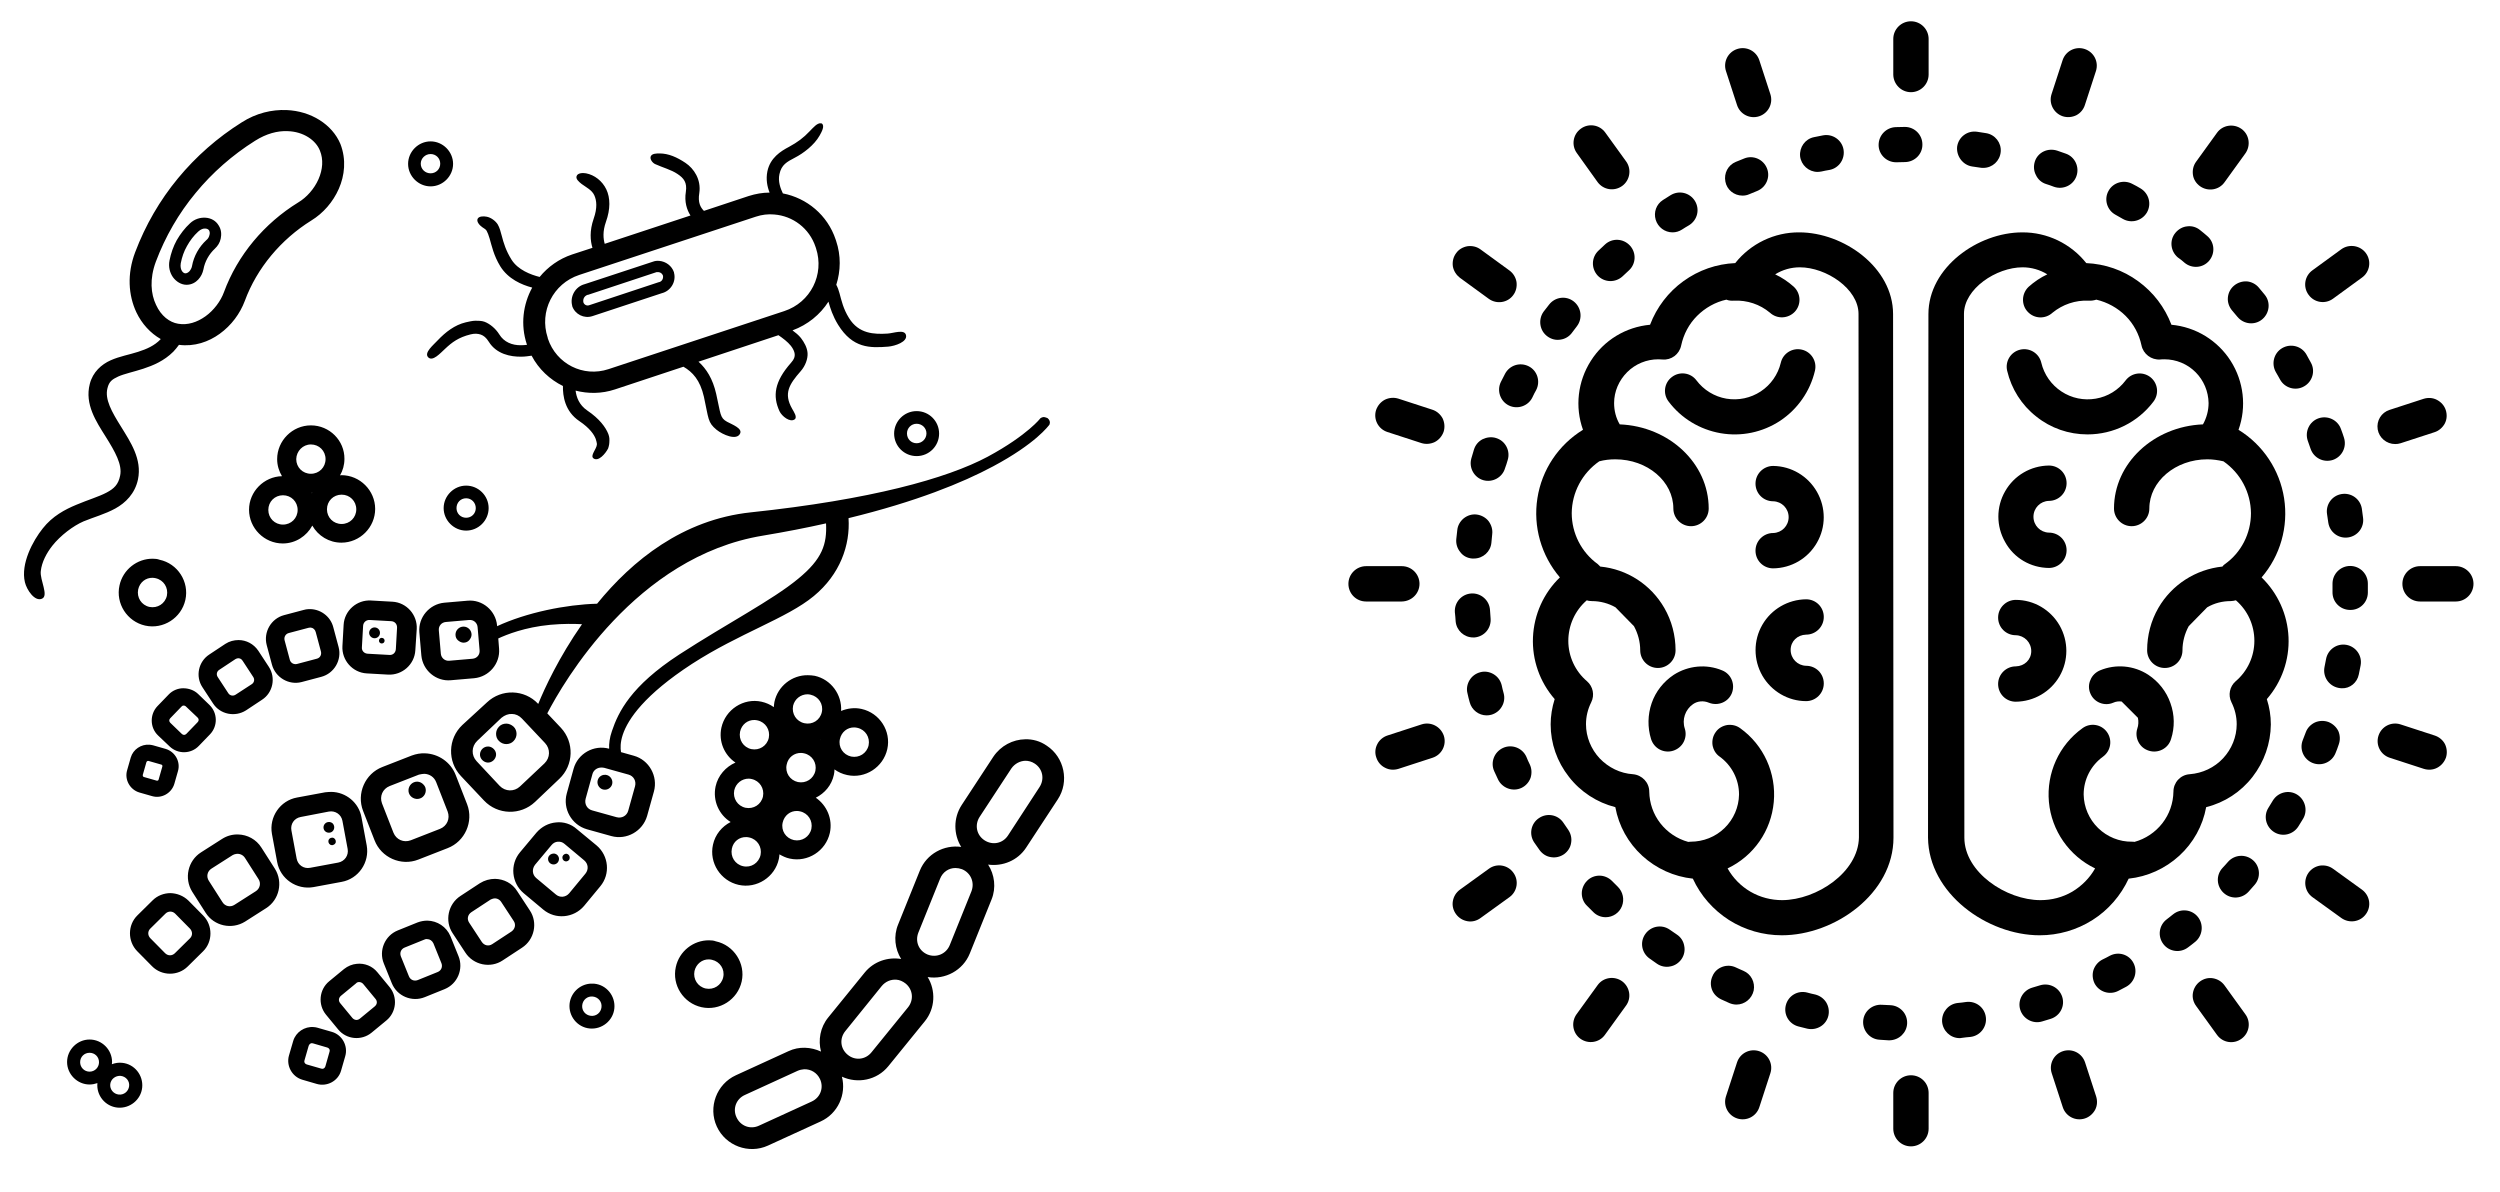 <?xml version="1.0" encoding="utf-8"?>
<!-- Generator: Adobe Illustrator 25.3.1, SVG Export Plug-In . SVG Version: 6.00 Build 0)  -->
<svg version="1.1" id="Calque_1" xmlns="http://www.w3.org/2000/svg" xmlns:xlink="http://www.w3.org/1999/xlink" x="0px" y="0px"
	 viewBox="0 0 1244.8 593.5" style="enable-background:new 0 0 1244.8 593.5;" xml:space="preserve">
<style type="text/css">
	.st0{fill-rule:evenodd;clip-rule:evenodd;}
</style>
<g>
	<path d="M799.5,456.7c3.6,0,6.8-2.2,8.1-5.5c1.3-3.3,0.5-7.1-2-9.6c-1-1-2-2-3-3v0c-1.6-1.6-3.9-2.6-6.2-2.6
		c-2.3,0-4.6,0.9-6.2,2.6c-1.6,1.6-2.6,3.9-2.6,6.2c0,2.3,0.9,4.6,2.6,6.2c1.1,1.1,2.1,2.1,3.2,3.2v0
		C795,455.8,797.2,456.7,799.5,456.7L799.5,456.7z"/>
	<path d="M867.6,97.4c1.2,0,2.3-0.2,3.4-0.7c1.3-0.5,2.6-1.1,3.9-1.6c4.5-1.8,6.7-6.9,4.9-11.3c-1.8-4.5-6.9-6.7-11.3-4.9
		c-1.4,0.6-2.8,1.1-4.2,1.7c-3.9,1.6-6,5.7-5.2,9.8C859.8,94.4,863.4,97.4,867.6,97.4L867.6,97.4z"/>
	<path d="M949.6,509.6c0.1-2.3-0.7-4.6-2.3-6.3c-1.6-1.7-3.7-2.7-6.1-2.8c-1.4-0.1-2.8-0.1-4.2-0.2v0c-4.8-0.3-9,3.3-9.3,8.1
		c-0.3,4.8,3.3,9,8.1,9.3c1.5,0.1,3,0.2,4.6,0.3c0.1,0,0.3,0,0.4,0C945.6,517.9,949.4,514.2,949.6,509.6L949.6,509.6z"/>
	<path d="M834.9,465.3c-1.2-0.8-2.3-1.6-3.5-2.4c-4-2.8-9.4-1.8-12.2,2.2c-2.8,4-1.8,9.4,2.2,12.2c1.2,0.9,2.5,1.7,3.7,2.6
		c1.9,1.3,4.3,1.8,6.6,1.3c2.3-0.4,4.3-1.8,5.6-3.7c1.3-1.9,1.8-4.3,1.3-6.6C838.2,468.6,836.9,466.6,834.9,465.3L834.9,465.3z"/>
	<path d="M903.9,495.2c-1.4-0.3-2.7-0.6-4.1-1c-4.7-1.2-9.4,1.6-10.6,6.3c-1.2,4.7,1.6,9.4,6.3,10.6c1.5,0.4,3,0.7,4.4,1.1l0,0
		c2.3,0.5,4.6,0.1,6.6-1.1c2-1.2,3.4-3.2,3.9-5.4c0.5-2.3,0.1-4.6-1.1-6.6C908.1,497.2,906.2,495.8,903.9,495.2L903.9,495.2z"/>
	<path d="M731.8,349.7c1,3.8,4.5,6.5,8.4,6.5c0.8,0,1.5-0.1,2.3-0.3c2.2-0.6,4.2-2.1,5.3-4.1c1.2-2,1.5-4.4,0.9-6.6
		c-0.4-1.4-0.7-2.7-1-4.1c-0.6-2.3-2-4.2-4-5.4s-4.4-1.6-6.6-1c-2.3,0.6-4.2,2-5.4,4c-1.2,2-1.6,4.4-1,6.6
		C731,346.8,731.4,348.2,731.8,349.7L731.8,349.7z"/>
	<path d="M944.1,80.8c0.1,0,0.2,0,0.3,0c1.4,0,2.8-0.1,4.2-0.1h0c4.8-0.1,8.7-4,8.6-8.8c0-4.8-3.9-8.7-8.7-8.7h-0.1
		c-1.5,0-3,0.1-4.5,0.1h0c-4.8,0.2-8.5,4.1-8.5,8.9C935.4,76.9,939.3,80.8,944.1,80.8z"/>
	<path d="M905,85.6c0.6,0,1.2-0.1,1.9-0.2c1.4-0.3,2.7-0.6,4.1-0.8v0c4.7-0.9,7.8-5.5,6.9-10.3c-0.9-4.7-5.5-7.8-10.2-6.9
		c-1.5,0.3-3,0.6-4.5,0.9h0c-4.4,0.9-7.3,5-6.9,9.5C896.8,82.2,900.6,85.6,905,85.6L905,85.6z"/>
	<path d="M864.6,500.2c4.1,0,7.7-2.9,8.6-7c0.8-4.1-1.3-8.2-5.1-9.8c-1.3-0.6-2.6-1.1-3.8-1.7c-2.1-1-4.5-1.1-6.7-0.3
		c-2.2,0.8-4,2.4-4.9,4.6c-1,2.1-1.1,4.5-0.3,6.7s2.5,3.9,4.6,4.9c1.4,0.6,2.8,1.3,4.2,1.9C862.2,499.9,863.4,500.2,864.6,500.2
		L864.6,500.2z"/>
	<path d="M724.8,309.4c0.4,4.5,4.2,8,8.7,8c0.2,0,0.5,0,0.7,0v0c2.3-0.2,4.5-1.3,6-3.1s2.2-4.1,2-6.4c-0.1-1.4-0.2-2.8-0.3-4.2v0
		c-0.3-4.8-4.5-8.5-9.3-8.2c-4.8,0.3-8.5,4.4-8.2,9.3C724.6,306.4,724.7,307.9,724.8,309.4L724.8,309.4z"/>
	<path d="M733,278.1c0.3,0,0.6,0,0.9,0c4.5,0,8.3-3.4,8.7-7.9c0.1-1.4,0.3-2.8,0.4-4.2c0.3-2.3-0.4-4.6-1.8-6.5
		c-1.4-1.8-3.6-3-5.9-3.3c-2.3-0.3-4.6,0.4-6.5,1.9c-1.8,1.5-3,3.6-3.2,5.9c-0.2,1.5-0.3,3-0.5,4.5h0c-0.2,2.3,0.5,4.6,2,6.4
		C728.5,276.8,730.6,277.9,733,278.1L733,278.1z"/>
	<path d="M750.7,229.1c0.7-2.2,0.5-4.6-0.6-6.7c-1.1-2.1-2.9-3.6-5.2-4.3c-2.2-0.7-4.6-0.4-6.7,0.6c-2.1,1.1-3.6,2.9-4.3,5.2
		c-0.4,1.5-0.9,2.9-1.3,4.4h0c-1.3,4.6,1.4,9.5,6,10.8c4.6,1.3,9.5-1.4,10.8-6C749.9,231.8,750.3,230.5,750.7,229.1L750.7,229.1z"/>
	<path d="M749.4,186.1c-0.7,1.4-1.4,2.7-2.1,4.1c-2.1,4.3-0.3,9.6,4,11.7c4.3,2.1,9.6,0.3,11.7-4c0.6-1.3,1.2-2.5,1.9-3.7h0
		c2.2-4.3,0.6-9.6-3.7-11.8C756.9,180.2,751.7,181.8,749.4,186.1L749.4,186.1z"/>
	<path d="M799.2,121.7c-1.1,1-2.2,2-3.3,3.1v0c-3.5,3.3-3.7,8.8-0.4,12.4c3.3,3.5,8.8,3.7,12.4,0.4c1-1,2.1-1.9,3.1-2.9
		c3.6-3.2,3.9-8.8,0.6-12.4C808.3,118.7,802.8,118.4,799.2,121.7L799.2,121.7z"/>
	<path d="M761.7,380.6c-0.6-1.2-1.2-2.5-1.7-3.8c-2-4.4-7.2-6.4-11.6-4.4c-4.4,2-6.4,7.2-4.4,11.6c0.6,1.4,1.3,2.8,1.9,4.1
		c1,2.1,2.8,3.7,5,4.5c2.2,0.8,4.6,0.7,6.7-0.3s3.7-2.8,4.5-5C762.8,385.1,762.7,382.7,761.7,380.6L761.7,380.6z"/>
	<path d="M778.4,409.6c-2.7-4-8.2-5-12.2-2.2c-4,2.7-5,8.2-2.2,12.2c0.9,1.2,1.7,2.5,2.6,3.7v0c1.4,1.9,3.4,3.2,5.7,3.5
		c2.3,0.4,4.6-0.2,6.5-1.5c1.9-1.4,3.2-3.4,3.5-5.7c0.4-2.3-0.2-4.6-1.5-6.5C780,411.9,779.2,410.8,778.4,409.6L778.4,409.6z"/>
	<path d="M832.8,115.7c1.7,0,3.3-0.5,4.7-1.4c1.2-0.8,2.4-1.5,3.6-2.2c4.1-2.6,5.4-7.9,2.8-12.1c-2.6-4.1-7.9-5.4-12.1-2.8
		c-1.3,0.8-2.6,1.6-3.8,2.4c-3.3,2.1-4.7,6.1-3.6,9.8C825.5,113.1,828.9,115.7,832.8,115.7L832.8,115.7z"/>
	<path d="M770.5,167.5c1.9,1.4,4.2,2,6.5,1.6c2.3-0.3,4.4-1.6,5.7-3.4c0.8-1.1,1.7-2.2,2.5-3.3l0,0c2.9-3.8,2.2-9.3-1.6-12.3
		c-3.8-3-9.3-2.3-12.3,1.6c-0.9,1.2-1.9,2.4-2.8,3.6C765.8,159.2,766.6,164.7,770.5,167.5L770.5,167.5z"/>
	<path d="M1094.4,456.6c-3-3.8-8.5-4.4-12.3-1.4c-1.1,0.9-2.2,1.7-3.3,2.6v0c-3.8,2.9-4.6,8.4-1.6,12.3c2.9,3.8,8.4,4.6,12.3,1.6
		c1.2-0.9,2.4-1.8,3.6-2.8C1096.7,465.9,1097.4,460.4,1094.4,456.6L1094.4,456.6z"/>
	<path d="M1109.4,429.1c-0.9,1.1-1.9,2.1-2.8,3.1c-3.3,3.6-3,9.1,0.6,12.4c3.6,3.3,9.1,3,12.4-0.6c1-1.1,2-2.2,3-3.4h0
		c3.2-3.6,2.8-9.2-0.8-12.3C1118.1,425.1,1112.6,425.5,1109.4,429.1L1109.4,429.1z"/>
	<path d="M1143.7,395.6c-4.1-2.5-9.5-1.1-12,3c-0.7,1.2-1.5,2.4-2.2,3.6c-2.6,4.1-1.3,9.5,2.8,12.1c4.1,2.6,9.5,1.3,12.1-2.8
		c0.8-1.3,1.6-2.6,2.4-3.9C1149.2,403.5,1147.8,398.1,1143.7,395.6L1143.7,395.6z"/>
	<path d="M1112.4,142.2c-1.8,1.5-2.9,3.6-3.1,6c-0.2,2.3,0.6,4.6,2.1,6.4c0.9,1.1,1.8,2.1,2.7,3.2c3.1,3.7,8.6,4.3,12.3,1.2
		c3.7-3.1,4.3-8.6,1.2-12.3c-1-1.2-1.9-2.3-2.9-3.5c-1.5-1.8-3.7-2.9-6-3.1C1116.5,140,1114.2,140.7,1112.4,142.2L1112.4,142.2z"/>
	<path d="M1176,253.2c-0.8-4.8-5.3-8-10.1-7.2c-4.8,0.8-8,5.3-7.2,10.1c0.2,1.4,0.4,2.8,0.6,4.1c0.7,4.8,5.1,8.1,9.9,7.4
		c4.8-0.7,8.1-5.1,7.4-9.9C1176.4,256.2,1176.2,254.7,1176,253.2L1176,253.2z"/>
	<path d="M1165.6,213.6c-1.6-4.5-6.6-6.9-11.2-5.3c-4.5,1.6-6.9,6.6-5.3,11.2c0.5,1.3,0.9,2.7,1.4,4c1.6,4.6,6.5,7,11.1,5.5
		c4.6-1.6,7-6.5,5.5-11.1C1166.6,216.5,1166.2,215,1165.6,213.6L1165.6,213.6z"/>
	<path d="M982,82.9c1.4,0.2,2.8,0.4,4.1,0.6c0.5,0.1,1,0.1,1.4,0.1c4.6,0,8.3-3.5,8.7-8c0.4-4.5-2.8-8.6-7.3-9.3
		c-1.5-0.2-3-0.5-4.5-0.7c-4.8-0.7-9.2,2.6-9.9,7.4C974,77.7,977.3,82.2,982,82.9L982,82.9z"/>
	<path d="M1174.5,335.8c0.3-1.5,0.6-3,0.9-4.5h0c0.9-4.8-2.3-9.3-7-10.2c-4.8-0.9-9.3,2.3-10.2,7c-0.3,1.4-0.5,2.8-0.8,4.1
		c-0.9,4.7,2.1,9.3,6.9,10.3c0.6,0.1,1.1,0.2,1.7,0.2C1170.1,342.9,1173.7,339.9,1174.5,335.8L1174.5,335.8z"/>
	<path d="M1135.3,189c2.3,4.2,7.7,5.8,11.9,3.4c4.2-2.3,5.8-7.7,3.4-11.9c-0.7-1.3-1.5-2.7-2.2-4c-2.4-4.2-7.8-5.6-12-3.2
		s-5.6,7.8-3.2,12C1134,186.6,1134.6,187.8,1135.3,189L1135.3,189z"/>
	<path d="M1179,295.2c0-1.5,0-3,0-4.6c0-4.8-3.9-8.8-8.8-8.8c-4.8,0-8.8,3.9-8.8,8.8c0,1.4,0,2.8,0,4.2v0c-0.1,4.8,3.7,8.8,8.6,8.9
		h0.2C1175,303.8,1178.9,300,1179,295.2L1179,295.2z"/>
	<path d="M1159.4,359.5c-2.2-0.8-4.6-0.7-6.7,0.2c-2.1,1-3.8,2.7-4.6,4.9c-0.5,1.3-1,2.6-1.5,3.9v0c-1.8,4.5,0.4,9.6,4.9,11.4
		c4.5,1.8,9.6-0.4,11.4-4.9c0.6-1.4,1.1-2.8,1.6-4.3c0.8-2.2,0.7-4.6-0.2-6.7C1163.3,362,1161.6,360.4,1159.4,359.5L1159.4,359.5z"
		/>
	<path d="M1050.5,475.9c-1.2,0.7-2.5,1.3-3.7,1.9c-2.1,1.1-3.6,2.9-4.4,5.1c-0.7,2.2-0.5,4.6,0.5,6.7c2.2,4.3,7.5,6,11.8,3.8
		c1.4-0.7,2.7-1.4,4-2.1h0c4.2-2.3,5.8-7.6,3.6-11.8C1060.1,475.2,1054.8,473.6,1050.5,475.9L1050.5,475.9z"/>
	<path d="M1087.7,130.8c3.7,3.1,9.2,2.7,12.3-1c3.1-3.7,2.7-9.2-1-12.3c-1.2-1-2.3-2-3.5-2.9h0c-1.8-1.5-4.1-2.2-6.4-1.9
		c-2.3,0.2-4.4,1.4-5.9,3.2c-3.1,3.7-2.5,9.2,1.2,12.3C1085.6,129,1086.7,129.9,1087.7,130.8L1087.7,130.8z"/>
	<path d="M1053.3,106.9c1.2,0.7,2.5,1.4,3.7,2.1c4.2,2.4,9.5,1,12-3.2c2.4-4.2,1-9.5-3.2-12c-1.3-0.8-2.6-1.5-4-2.2
		c-4.2-2.3-9.6-0.8-11.9,3.4C1047.5,99.2,1049.1,104.6,1053.3,106.9L1053.3,106.9z"/>
	<path d="M1018.7,91.6c1.3,0.4,2.7,0.9,4,1.4v0c4.5,1.6,9.6-0.7,11.2-5.3c1.6-4.5-0.7-9.6-5.3-11.2c-1.4-0.5-2.9-1-4.3-1.5v0
		c-2.2-0.7-4.6-0.6-6.7,0.4c-2.1,1-3.7,2.8-4.4,5c-0.7,2.2-0.6,4.6,0.5,6.7C1014.7,89.3,1016.5,90.9,1018.7,91.6L1018.7,91.6z"/>
	<path d="M979,498.9c-1.4,0.2-2.8,0.4-4.2,0.5c-4.6,0.5-8,4.5-7.8,9.2c0.3,4.6,4.1,8.3,8.7,8.3c0.3,0,0.7,0,1-0.1
		c1.5-0.2,3-0.4,4.5-0.5c4.8-0.6,8.2-5,7.6-9.8C988.2,501.6,983.8,498.3,979,498.9L979,498.9z"/>
	<path d="M1026.8,496.3c-1.5-4.6-6.4-7.1-11-5.7c-1.3,0.4-2.7,0.8-4,1.2c-4.6,1.4-7.3,6.3-5.9,10.9s6.3,7.3,10.9,5.9
		c1.4-0.4,2.9-0.9,4.3-1.3C1025.8,505.8,1028.3,500.9,1026.8,496.3L1026.8,496.3z"/>
	<path d="M942.8,417.1l-0.2-260.7c0-23.3-24.7-40.7-46.7-40.7c-12.4-0.1-24.2,5.6-31.9,15.3c-9.3,0.4-18.2,3.5-25.8,9
		c-7.5,5.4-13.3,13-16.6,21.7c-12.1,1.1-23,7.7-29.5,18c-6.5,10.2-8,22.9-3.9,34.3c-12.2,7.5-20.5,19.9-22.7,34.1
		c-2.2,14.1,1.9,28.5,11.2,39.4c-8.1,7.8-12.9,18.5-13.4,29.8c-0.5,11.3,3.4,22.3,10.8,30.8c-1.3,4.1-2,8.4-2,12.6
		c0,9.5,3.2,18.6,9.1,26.1c5.8,7.5,14,12.8,23.1,15.1c1.7,9.3,6.4,17.8,13.4,24.2c7,6.4,15.8,10.4,25.2,11.4
		c3.9,8.5,10.2,15.6,18,20.6c7.9,5,17,7.6,26.3,7.6C913.6,465.7,942.8,444.9,942.8,417.1L942.8,417.1z M887.4,448.2
		c-5.5,0-11-1.4-15.8-4.2c-4.8-2.8-8.7-6.8-11.4-11.6c13-6.2,21.7-18.7,23-33.1c1.3-14.3-5-28.3-16.7-36.7c-1.9-1.4-4.2-1.9-6.5-1.6
		c-2.3,0.4-4.4,1.6-5.7,3.5c-1.4,1.9-1.9,4.2-1.6,6.5c0.4,2.3,1.6,4.4,3.5,5.7c6.1,4.4,9.7,11.4,9.7,18.9
		c-0.1,6.3-2.7,12.3-7.2,16.7c-4.5,4.4-10.6,6.8-16.9,6.8c-0.4,0-0.8,0.1-1.2,0.1c-5.5-1.5-10.4-4.8-13.9-9.3
		c-3.5-4.5-5.4-10-5.5-15.7c0-4.6-3.6-8.3-8.1-8.7c-6.3-0.4-12.2-3.3-16.6-7.9c-4.3-4.6-6.8-10.7-6.8-17c0-3.8,0.9-7.5,2.6-10.9
		c1.8-3.6,0.9-7.9-2.1-10.5c-5.9-5-9.3-12.4-9.3-20.1c0-7.7,3.3-15.1,9.2-20.2c0.8,0.3,1.7,0.4,2.6,0.4c4.1,0,8.2,1.1,11.7,3.1
		l9.2,9.4h0c2,3.7,3.1,7.8,3.1,12c0,4.8,3.9,8.8,8.8,8.8c4.8,0,8.8-3.9,8.8-8.8c0-7.4-1.9-14.7-5.6-21.1
		c-6.7-11.6-18.5-19.3-31.9-20.6c-0.4-0.4-0.8-0.8-1.2-1.2c-8.2-5.9-13-15.4-13-25.4c0.1-10.3,5.2-19.9,13.7-25.8c2.6-0.7,5.3-1,8-1
		c16,0,28.9,11,28.9,24.5c0,4.8,3.9,8.8,8.8,8.8c4.8,0,8.8-3.9,8.8-8.8c0-22.5-19.7-40.9-44.3-41.9v0c-1.9-3.2-2.8-6.9-2.8-10.6
		c0-5.8,2.4-11.3,6.5-15.4c4.1-4.1,9.7-6.4,15.5-6.4c0.7,0,1.4,0.1,2.1,0.1c4.4,0.4,8.4-2.6,9.3-7c1.2-5.6,3.9-10.7,7.9-14.7
		c4-4,9.1-6.9,14.6-8.1c1.2,0.5,2.5,0.6,3.8,0.5c6.5-0.3,12.9,1.8,17.9,6c3.6,3.3,9.1,3,12.4-0.5c3.3-3.6,3-9.1-0.5-12.4
		c-2.8-2.5-5.9-4.6-9.3-6.2c3.7-2.3,7.9-3.5,12.3-3.5c13.1,0,29.2,10.7,29.2,23.2l0.2,260.7C925.3,434.3,904.6,448.1,887.4,448.2
		L887.4,448.2z"/>
	<path d="M1015.6,465.7c9.3,0,18.4-2.6,26.3-7.6c7.9-5,14.1-12.2,18-20.6c9.4-1,18.2-5,25.2-11.4c7-6.4,11.7-14.9,13.4-24.2
		c9.2-2.3,17.3-7.6,23.1-15.1c5.8-7.5,9-16.6,9.1-26.1c0-4.3-0.7-8.6-2-12.6c7.4-8.5,11.3-19.5,10.8-30.8
		c-0.5-11.3-5.3-21.9-13.4-29.8c9.3-10.8,13.4-25.2,11.2-39.4c-2.2-14.1-10.5-26.6-22.7-34.1c4.1-11.4,2.6-24.1-3.9-34.3
		c-6.5-10.2-17.4-16.9-29.5-18c-3.3-8.7-9-16.2-16.6-21.7c-7.5-5.5-16.5-8.6-25.8-9c-7.7-9.7-19.5-15.4-31.9-15.3
		c-22,0-46.7,17.4-46.7,40.7l-0.2,260.7C960.3,444.9,989.5,465.7,1015.6,465.7L1015.6,465.7z M977.9,156.3
		c0-12.5,16.1-23.2,29.2-23.2h0c4.3,0,8.6,1.2,12.3,3.5c-3.4,1.6-6.5,3.7-9.3,6.2c-1.7,1.6-2.7,3.8-2.8,6.1
		c-0.1,2.3,0.7,4.6,2.3,6.3c3.3,3.6,8.8,3.8,12.4,0.5c5-4.1,11.4-6.3,18-6c1.3,0.1,2.6-0.1,3.8-0.5c5.5,1.3,10.6,4.1,14.6,8.1
		s6.7,9.1,7.9,14.7c0.9,4.3,4.9,7.3,9.3,7c0.7-0.1,1.4-0.1,2.1-0.1h0c5.8,0,11.4,2.3,15.5,6.4c4.1,4.1,6.4,9.6,6.5,15.4
		c0,3.7-1,7.4-2.8,10.6c-24.6,1-44.3,19.4-44.3,41.9v0c0,4.8,3.9,8.8,8.8,8.8c4.8,0,8.8-3.9,8.8-8.8c0-13.5,13-24.5,28.9-24.5
		c2.7,0,5.4,0.4,8,1c8.5,5.9,13.6,15.5,13.7,25.8c0,10.1-4.8,19.6-13,25.4c-0.4,0.3-0.9,0.7-1.2,1.2c-13.3,1.4-25.2,9-31.9,20.6
		c-3.7,6.4-5.6,13.7-5.6,21.1c0,4.8,3.9,8.8,8.8,8.8s8.8-3.9,8.8-8.8c0-4.2,1.1-8.3,3.1-12l9.2-9.4c3.6-2.1,7.6-3.1,11.7-3.1
		c0.9,0,1.7-0.2,2.6-0.4c5.9,5.1,9.2,12.4,9.2,20.2c0,7.7-3.4,15.1-9.3,20.1c-3,2.6-3.9,6.9-2.1,10.5c1.7,3.4,2.6,7.1,2.6,10.9
		c0,6.3-2.5,12.4-6.8,17c-4.3,4.6-10.2,7.4-16.6,7.9c-4.6,0.3-8.1,4.1-8.1,8.7c-0.1,5.7-2,11.2-5.5,15.7c-3.5,4.5-8.4,7.8-13.9,9.3
		c-0.4-0.1-0.8-0.1-1.2-0.1c-6.3,0.1-12.4-2.4-16.9-6.8c-4.5-4.4-7.1-10.4-7.2-16.7c0-7.5,3.6-14.5,9.7-18.9
		c3.9-2.9,4.7-8.3,1.9-12.2c-2.8-3.9-8.3-4.8-12.2-1.9c-11.7,8.4-18,22.4-16.7,36.7c1.3,14.3,10.1,26.9,23,33.1
		c-2.7,4.8-6.7,8.8-11.4,11.6c-4.8,2.8-10.2,4.2-15.8,4.2c-17.1,0-37.9-13.9-37.9-31.1L977.9,156.3z"/>
	<path d="M1040.8,345.2c1.8,4.5,7,6.6,11.4,4.7c1.3-0.6,2.8-0.8,4.2-0.6l8.1,8.1c0.4,1.8,0.3,3.7-0.3,5.4c-0.7,2.2-0.5,4.6,0.6,6.7
		s2.9,3.6,5.2,4.3c2.2,0.7,4.6,0.5,6.7-0.6c2.1-1.1,3.6-2.9,4.3-5.2c1.9-5.8,1.8-12.1-0.3-17.9c-2-5.8-5.9-10.7-11-14.1
		c-7.2-4.7-16.2-5.5-24.1-2.2c-2.1,0.9-3.9,2.6-4.7,4.7C1039.9,340.6,1039.9,343.1,1040.8,345.2L1040.8,345.2z"/>
	<path d="M951.5,45.9c4.8,0,8.8-3.9,8.8-8.8V19.4c0-4.8-3.9-8.8-8.8-8.8c-4.8,0-8.8,3.9-8.8,8.8v17.8
		C942.8,42,946.7,45.9,951.5,45.9z"/>
	<path d="M864.9,52.3c1.5,4.6,6.4,7.1,11,5.6c4.6-1.5,7.1-6.4,5.6-11L876,30c-1.5-4.6-6.4-7.1-11-5.6c-4.6,1.5-7.1,6.4-5.6,11
		L864.9,52.3z"/>
	<path d="M795.5,90.7c2.9,3.9,8.3,4.7,12.2,1.9c3.9-2.8,4.8-8.3,2-12.2l-10.4-14.4c-2.8-3.9-8.3-4.8-12.2-1.9
		c-3.9,2.8-4.8,8.3-1.9,12.2L795.5,90.7z"/>
	<path d="M726.9,138.3l14.4,10.5h0c3.9,2.8,9.4,2,12.2-1.9c1.4-1.9,1.9-4.2,1.6-6.5c-0.4-2.3-1.6-4.3-3.5-5.7l-14.4-10.5h0
		c-1.9-1.4-4.2-1.9-6.5-1.6c-2.3,0.4-4.4,1.6-5.7,3.5c-1.4,1.9-1.9,4.2-1.6,6.5C723.8,134.9,725.1,136.9,726.9,138.3L726.9,138.3z"
		/>
	<path d="M713.2,204l-16.9-5.5c-2.2-0.7-4.6-0.5-6.7,0.5c-2.1,1.1-3.6,2.9-4.4,5.1c-1.5,4.6,1,9.5,5.6,11l16.9,5.5
		c2.2,0.7,4.6,0.5,6.7-0.5c2.1-1.1,3.6-2.9,4.4-5.1c0.7-2.2,0.5-4.6-0.5-6.7C717.2,206.3,715.4,204.7,713.2,204L713.2,204z"/>
	<path d="M706.8,290.7c0-4.8-3.9-8.8-8.8-8.8l-17.8,0c-4.8,0-8.8,3.9-8.8,8.8s3.9,8.8,8.8,8.8l17.8,0
		C702.9,299.4,706.8,295.5,706.8,290.7z"/>
	<path d="M707.8,360.7l-16.9,5.5c-2.2,0.7-4.1,2.3-5.1,4.3c-1.1,2.1-1.3,4.5-0.5,6.7c0.7,2.2,2.3,4.1,4.4,5.1
		c2.1,1.1,4.5,1.2,6.7,0.5l16.9-5.5v0c4.6-1.5,7.1-6.4,5.6-11C717.3,361.7,712.4,359.2,707.8,360.7L707.8,360.7z"/>
	<path d="M741.3,432.6L726.9,443c-1.9,1.4-3.1,3.4-3.5,5.7c-0.4,2.3,0.2,4.6,1.6,6.5c1.4,1.9,3.4,3.1,5.7,3.5
		c2.3,0.4,4.6-0.2,6.5-1.6l14.4-10.4c3.9-2.8,4.8-8.3,1.9-12.2C750.7,430.6,745.2,429.7,741.3,432.6L741.3,432.6z"/>
	<path d="M807.7,488.6c-3.9-2.8-9.4-2-12.2,1.9L785,505v0c-2.8,3.9-2,9.4,1.9,12.2c3.9,2.8,9.4,2,12.2-1.9l10.4-14.4v0
		C812.5,497,811.6,491.5,807.7,488.6L807.7,488.6z"/>
	<path d="M875.9,523.4c-4.6-1.5-9.5,1-11,5.6l-5.5,16.9h0c-1.5,4.6,1,9.5,5.6,11c4.6,1.5,9.5-1,11-5.6l5.5-16.9
		C883,529.8,880.5,524.9,875.9,523.4z"/>
	<path d="M951.5,535.4c-4.8,0-8.8,3.9-8.8,8.8v17.8c0,4.8,3.9,8.8,8.8,8.8c4.8,0,8.8-3.9,8.8-8.8v-17.8
		C960.3,539.3,956.4,535.4,951.5,535.4z"/>
	<path d="M1038.2,529c-1.5-4.6-6.4-7.1-11-5.6c-4.6,1.5-7.1,6.4-5.6,11l5.5,16.9h0c1.5,4.6,6.4,7.1,11,5.6c2.2-0.7,4-2.3,5.1-4.3
		c1.1-2.1,1.2-4.5,0.5-6.7L1038.2,529z"/>
	<path d="M1107.6,490.6c-1.4-1.9-3.4-3.1-5.7-3.5c-2.3-0.4-4.6,0.2-6.5,1.6c-1.9,1.4-3.1,3.4-3.5,5.7c-0.4,2.3,0.2,4.6,1.6,6.5
		l10.4,14.4v0c2.8,3.9,8.3,4.8,12.2,1.9c3.9-2.8,4.8-8.3,1.9-12.2L1107.6,490.6z"/>
	<path d="M1176.1,443l-14.4-10.4c-1.9-1.4-4.2-1.9-6.5-1.6c-2.3,0.4-4.3,1.6-5.7,3.5c-2.8,3.9-2,9.4,1.9,12.2l14.4,10.4
		c3.9,2.8,9.4,2,12.2-1.9C1180.9,451.3,1180,445.9,1176.1,443L1176.1,443z"/>
	<path d="M1212.2,366.2l-16.9-5.5v0c-4.6-1.5-9.5,1-11,5.6c-1.5,4.6,1,9.5,5.6,11l16.9,5.5v0c2.2,0.7,4.6,0.6,6.7-0.5
		c2.1-1.1,3.6-2.9,4.4-5.1c0.7-2.2,0.5-4.6-0.5-6.7C1216.3,368.4,1214.4,366.9,1212.2,366.2L1212.2,366.2z"/>
	<path d="M1222.8,281.9l-17.8,0c-4.8,0-8.8,3.9-8.8,8.8s3.9,8.8,8.8,8.8l17.8,0c4.8,0,8.8-3.9,8.8-8.8S1227.6,281.9,1222.8,281.9z"
		/>
	<path d="M1192.6,221.1c0.9,0,1.8-0.1,2.7-0.4l16.9-5.5c2.2-0.7,4-2.3,5.1-4.3c1.1-2.1,1.2-4.5,0.5-6.7c-0.7-2.2-2.3-4-4.4-5.1
		c-2.1-1.1-4.5-1.2-6.7-0.5l-16.9,5.5c-4.1,1.3-6.6,5.4-5.9,9.7C1184.6,218,1188.3,221.1,1192.6,221.1L1192.6,221.1z"/>
	<path d="M1165.8,124.1l-14.4,10.5h0c-3.9,2.8-4.8,8.3-1.9,12.2c2.8,3.9,8.3,4.8,12.2,1.9l14.4-10.5h0c3.9-2.8,4.8-8.3,1.9-12.2
		C1175.2,122.2,1169.7,121.3,1165.8,124.1L1165.8,124.1z"/>
	<path d="M1095.4,92.7c3.9,2.8,9.4,2,12.2-1.9l10.4-14.4v0c2.8-3.9,2-9.4-1.9-12.2c-3.9-2.8-9.4-2-12.2,1.9l-10.4,14.4
		c-1.4,1.9-1.9,4.2-1.6,6.5C1092.2,89.3,1093.5,91.3,1095.4,92.7L1095.4,92.7z"/>
	<path d="M1027.1,57.9c2.2,0.7,4.6,0.5,6.7-0.5c2.1-1.1,3.6-2.9,4.3-5.1l5.5-16.9h0c1.5-4.6-1-9.5-5.6-11c-4.6-1.5-9.5,1-11,5.6
		l-5.5,16.9C1020,51.5,1022.6,56.4,1027.1,57.9L1027.1,57.9z"/>
	<path d="M903.7,184.6c1.1-4.7-1.8-9.4-6.5-10.5c-4.7-1.1-9.4,1.8-10.5,6.5c-1.4,5.9-5,11-10,14.3c-5,3.3-11.1,4.6-17.1,3.6
		c-5.9-1-11.3-4.3-14.9-9.1c-2.9-3.9-8.4-4.6-12.2-1.7c-3.9,2.9-4.6,8.4-1.7,12.2c6.3,8.4,15.6,14,25.9,15.8
		c10.3,1.8,20.9-0.4,29.7-6.2C895.1,203.7,901.3,194.8,903.7,184.6L903.7,184.6z"/>
	<path d="M857.5,333.8c-7.9-3.3-16.9-2.4-24.1,2.2c-5.1,3.4-9,8.3-11,14.1c-2,5.8-2.1,12.1-0.3,17.9c0.7,2.2,2.2,4.1,4.3,5.2
		c2.1,1.1,4.5,1.3,6.7,0.6s4.1-2.2,5.2-4.3c1.1-2.1,1.3-4.5,0.6-6.7c-1.5-4.5,0.2-9.5,4.1-12.2c2.3-1.6,5.3-1.8,7.9-0.7
		c4.5,1.8,9.6-0.3,11.4-4.7C864.1,340.7,862,335.6,857.5,333.8L857.5,333.8z"/>
	<path d="M882.9,232c-4.8,0-8.8,3.9-8.8,8.8s3.9,8.8,8.8,8.8c4.3,0.1,7.7,3.6,7.7,7.9c0,4.3-3.4,7.8-7.7,7.9c-4.8,0-8.8,3.9-8.8,8.8
		s3.9,8.8,8.8,8.8c9-0.1,17.3-4.9,21.8-12.8c4.5-7.8,4.5-17.4,0-25.3C900.2,237,891.9,232.1,882.9,232L882.9,232z"/>
	<path d="M899.3,316c4.8,0,8.8-3.9,8.8-8.8s-3.9-8.8-8.8-8.8c-9,0.1-17.3,4.9-21.8,12.7c-4.5,7.8-4.5,17.4,0,25.3
		c4.5,7.8,12.8,12.7,21.8,12.7c4.8,0,8.8-3.9,8.8-8.8s-3.9-8.8-8.8-8.8c-4.3-0.1-7.7-3.6-7.7-7.9S895,316.1,899.3,316L899.3,316z"/>
	<path d="M1039.4,216.3c12.9,0,25.1-6,32.9-16.4c2.9-3.9,2.1-9.3-1.7-12.2c-3.9-2.9-9.3-2.1-12.2,1.7c-3.6,4.8-8.9,8.1-14.9,9.1
		c-5.9,1-12-0.2-17.1-3.6c-5-3.3-8.6-8.4-10-14.3c-1.1-4.7-5.8-7.6-10.5-6.5c-4.7,1.1-7.6,5.8-6.5,10.5c2.1,9,7.2,17.1,14.5,22.8
		C1021.1,213.2,1030.1,216.3,1039.4,216.3L1039.4,216.3z"/>
	<path d="M1020.2,282.8c4.8,0,8.8-3.9,8.8-8.8s-3.9-8.8-8.8-8.8c-4.3-0.1-7.7-3.6-7.7-7.9c0-4.3,3.4-7.8,7.7-7.9
		c4.8,0,8.8-3.9,8.8-8.8s-3.9-8.8-8.8-8.8c-9,0.1-17.3,4.9-21.8,12.8c-4.5,7.8-4.5,17.4,0,25.3
		C1002.8,277.9,1011.1,282.7,1020.2,282.8L1020.2,282.8z"/>
	<path d="M1003.7,331.8c-4.8,0-8.8,3.9-8.8,8.8s3.9,8.8,8.8,8.8c9-0.1,17.3-4.9,21.8-12.7c4.5-7.8,4.5-17.4,0-25.3
		c-4.5-7.8-12.8-12.7-21.8-12.7c-4.8,0-8.8,3.9-8.8,8.8s3.9,8.8,8.8,8.8c4.3,0.1,7.7,3.6,7.7,7.9S1008,331.7,1003.7,331.8
		L1003.7,331.8z"/>
</g>
<g>
	<path class="st0" d="M142.7,54.8c-7.3-0.3-15.1,1.5-22.3,6.1c-12.1,7.6-22.8,17-31.8,27.9c-9,10.9-16.2,23.3-21.3,36.8
		c-4.1,10.8-3.4,21.4,0.6,29.9c2.7,5.7,7,10.4,12.1,13.3c0,0.1-0.1,0.1-0.1,0.2c-3,3.1-6.8,4.8-11.2,6.2c-4.3,1.4-9.1,2.2-13.6,4.2
		c-4.5,2-8.9,5.8-10.4,11.8c-2.6,10.1,3.2,18.7,7.9,26.2c4.7,7.5,8.4,14,7.2,19.5c-0.9,4.4-3,6.4-6.8,8.4s-9.2,3.6-14.9,6
		c-5.8,2.4-12,5.7-16.8,11.8c-4.9,6.1-11.1,17.6-8.9,26.8c0.9,3.8,4.9,9.8,8.5,8.2c3.5-1.5-1.1-9.3-0.6-13.7c0.5-4.6,2.9-9,5.7-12.6
		c4.1-5.2,10.5-10,15.6-12.2c5.1-2.1,10.7-3.6,15.8-6.4s9.8-7.4,11.3-14.5c2.1-10.1-3.8-18.7-8.4-26.2c-4.7-7.5-8.2-13.7-6.8-19.2
		c0.8-3.3,2.3-4.4,5.3-5.8c3.1-1.4,7.6-2.3,12.5-3.9c4.9-1.6,10.4-3.9,15-8.5c1-1,1.9-2.2,2.8-3.4c7.7,1,14.8-1.5,20.3-5.5
		c5.8-4.2,10.1-10,12.5-16.4c6-16.3,18-30.6,33.1-40c5.9-3.6,10.8-9.2,13.7-15.8c2.9-6.6,3.8-14.5,0.8-22.3
		C165.4,61.9,154.8,55.3,142.7,54.8L142.7,54.8z M408.7,61.4c-1.8-0.3-4,2.4-5.5,3.9c-3.2,3.4-6.1,5.5-10.3,7.8
		c-4.2,2.2-9.4,5.5-10.8,12.2c-0.8,4-0.1,7.6,1.1,10.6c-3.5,0-6.9,0.6-10.4,1.7l-22.3,7.4c-1.7-1.7-3.1-4.1-2.3-8.9
		c1-6.7-2.7-12.2-6.9-15c-4.2-2.8-8.4-4.7-12.9-4.7c-1.5,0-3.8,0-4.4,1.5c-0.5,1.4,0.9,3.2,2.2,3.8c3.7,1.7,8,2.8,11.1,4.9
		c3.2,2.1,4.9,4.3,4.2,8.9c-0.8,5,0.5,9,2.3,11.8l-42.7,14.1c-0.7-2.5-1.1-6.1,0.6-10.9c2.3-6.4,2.2-12,0.2-16.2
		c-2-4.2-5.9-7.2-10.1-8c-1.6-0.3-4.2-0.2-4.7,1.4c-0.5,1.4,1.1,2.8,2.5,3.9c2.3,1.7,5.1,3,6.3,5.6c1.2,2.6,1.6,6.3-0.3,11.7
		c-2.1,6-1.7,11-0.6,14.5l-10.1,3.3c-6.6,2.2-12.1,6.2-16.2,11.2c-4.4-1.1-10.8-3.5-14-8.6c-2.8-4.5-3.9-8.2-4.9-12
		c-0.5-1.9-1-3.9-2-5.6c-1.1-1.7-3.3-3.4-5.5-3.8c-1.5-0.3-3.9-0.3-4.5,1.1c-0.6,1.4,1,3.2,2.3,4.1c1.5,1,1.6,1,2.2,1.8
		c0.5,0.9,1,2.2,1.5,3.9c1,3.4,2,8.4,5.3,13.8c3.9,6.3,10.6,9.2,15.9,10.6c-4.6,8.4-5.9,18.5-2.7,28.2l0.1,0.3
		c-0.9,0.1-1.9,0.2-2.9,0.2c-4.5,0.1-8.6-1.6-10.9-5.4c-1.8-2.9-4.7-5.3-7.4-6.3c-1.4-0.5-3.1-0.5-4.5-0.5c-1.4,0-3.5,0.5-4.8,0.8
		c-5.5,1.3-10.1,4.9-13.9,8.9c-2.2,2.4-7,6.2-4.8,8.5c2.2,2.3,6-2,8.4-4.2c3.5-3.3,6.7-5.7,12.7-7.2c2-0.5,3.6-0.4,5.1,0.1
		c1.4,0.5,2.7,1.5,4,3.6c3.8,6.1,10.8,7.5,16.2,7.4c1.9,0,3.6-0.3,5.1-0.5c3.5,6.7,9.1,11.9,15.6,15.1c-0.1,4.9,0.9,12.6,8.2,17.5
		c5.2,3.5,7.3,6.7,8.1,8.8c0.4,1.1,0.5,1.9,0.6,2.4c0,0.5,0,0.3,0,0.5c-0.2,2.3-3.6,5.6-1.6,6.9c2.4,1.6,5.8-2.3,7.2-5
		c0,0,0.6-1.8,0.6-2.9c0.1-1.7,0.1-2.7-0.5-4.3c-1.3-3.3-4.4-7.6-10.5-11.7c-4.1-2.8-5.4-6.7-5.8-9.9c6.2,1.6,13,1.6,19.6-0.6
		l34.1-11.3c4.5,2.6,8.3,6.6,10.2,15c2.4,10.9,1.8,12.7,6.3,16.4c3.1,2.5,10,5.5,11.7,1.9c1.3-2.6-3.9-4.5-6.5-5.9
		c-3.6-2-3.1-3.8-5.4-13.9c-1.7-7.5-4.9-12.5-8.8-16l39.8-13.2c2.2,1.5,4.6,3.3,6.2,5.3c1.1,1.4,1.8,2.9,1.9,4.1
		c0.1,1.3-0.2,2.5-1.8,4.3c-8.4,9.5-9.2,16.6-5.8,24.1c1.2,2.6,5.3,5.8,7.6,4.1c1.4-1.1-0.4-3.7-1.3-5.3c-4.3-7.6-1.5-12.1,4.3-18.7
		c2.3-2.6,3.6-6.2,3.4-9c-0.2-2.8-1.7-5.4-3.3-7.5c-1.2-1.5-2.7-2.7-4.2-3.8c7.6-2.8,13.8-7.9,17.9-14.3c0.9,3.2,2.1,7.1,4.8,11.5
		c7.3,11.8,15.9,11.6,24.9,10.9c3.5-0.3,9.8-2.4,8.9-5.8c-0.8-3-6.1-0.9-9.2-0.7c-6.6,0.4-14.3,0.2-19.2-7.8
		c-2.8-4.5-3.7-8.6-4.7-12.3c-0.4-1.5-0.9-2.9-1.6-4.2c2.2-6.9,2.4-14.5-0.1-21.9l-0.2-0.6c-4.1-12.3-14.4-20.7-26.3-23
		c-1.2-2.5-2.5-6-1.7-9.6c1-4.7,3.7-6.1,7.7-8.2c4.1-2.1,9.6-6.2,12.3-11c1-1.8,2.7-4.8,1.1-6C409.2,61.5,409,61.4,408.7,61.4
		L408.7,61.4z M143.1,65.3c8.1,0.2,14.2,4.6,16.2,9.7c1.8,4.4,1.4,9.4-0.7,14.2s-5.9,9.1-10.1,11.6c-16.9,10.4-30.2,26.2-37,44.7
		c-1.6,4.4-5,9-9.2,12c-4.2,3-8.9,4.5-13.6,3.7c-4.3-0.7-8.5-3.9-11-9.4c-2.6-5.4-3.3-12.9-0.1-21.5c4.7-12.5,11.4-24.1,19.8-34.2
		c8.3-10.1,18.3-18.9,29.6-26C132.7,66.5,138.2,65.1,143.1,65.3L143.1,65.3z M214.4,70.4c-6.1,0-11.2,5.1-11.2,11.2
		s5.1,11.2,11.2,11.2s11.2-5.1,11.2-11.2S220.5,70.4,214.4,70.4z M214.4,76.7c2.7,0,4.8,2.1,4.8,4.8c0,2.7-2.1,4.8-4.8,4.8
		c-2.7,0-4.9-2.1-4.9-4.8C209.5,78.9,211.7,76.7,214.4,76.7z M385.5,106.8c9.2,0.7,17.5,6.8,20.6,16.2l0.2,0.6
		c4.3,13.1-2.7,27-15.8,31.3L303,183.8c-12.6,4.2-26-2.6-30.2-15.2l-0.1-0.5c-4.3-13,2.7-26.9,15.7-31.2l87.9-29
		C379.3,106.9,382.5,106.5,385.5,106.8L385.5,106.8z M102.4,108.4c-2.7-0.2-5.6,0.7-7.8,2.8c-2.6,2.4-4.8,5.3-6.6,8.4
		c-1.7,3.1-2.9,6.5-3.6,10.1c-0.6,3.1,0.1,6,1.7,8.3c1.6,2.2,4.1,3.8,6.8,3.8c2.5,0,4.5-1.2,5.8-2.6c1.4-1.5,2.2-3.2,2.6-5.1
		c0.7-3.9,2.8-7.6,5.7-10.3c1.4-1.3,2.5-3,2.9-5s0.4-4.3-1-6.5C107.5,109.9,105.1,108.6,102.4,108.4L102.4,108.4z M102.2,113.8
		c1,0,1.6,0.5,1.9,0.9c0.3,0.6,0.5,1.4,0.2,2.3c-0.2,1-0.8,2-1.5,2.5c-3.7,3.4-6.3,8-7.2,13c-0.1,0.8-0.7,1.9-1.3,2.6
		c-0.7,0.7-1.4,1-2,1c-0.4,0-1-0.2-1.6-1c-0.6-0.8-1-2.2-0.7-4c0.6-3.1,1.6-6,3.1-8.6c1.5-2.7,3.3-5.1,5.6-7.2
		C100,114.1,101.3,113.7,102.2,113.8L102.2,113.8z M328.3,129.9c-1.1-0.1-2.2,0-3.2,0.4l-34,11.2c-4.6,1.2-7.4,6.1-6.2,10.7l0,0.1
		l0,0.1c1.4,4.1,5.9,6.4,10.1,5l34.5-11.4c4.5-1.1,7.3-5.8,6.1-10.2l0-0.1l0-0.1C334.5,132.3,331.5,130.2,328.3,129.9L328.3,129.9z
		 M327.9,135.5c1,0.1,1.8,0.7,2.2,1.7c0.3,1.5-0.5,3-2,3.3l-0.1,0l-34.7,11.5c-1.2,0.4-2.4-0.3-2.8-1.4c-0.4-1.7,0.5-3.3,2.1-3.8
		l0.1,0l0.1,0l34.1-11.3C327.2,135.5,327.5,135.5,327.9,135.5L327.9,135.5z M456.4,204.7c-6.2,0-11.2,5.1-11.2,11.2
		c0,6.2,5,11.2,11.2,11.2c6.2,0,11.2-5,11.2-11.2C467.6,209.7,462.6,204.7,456.4,204.7z M520.1,207.7c-1.3-0.2-2.2,0.7-2.2,0.7
		s-1.3,1.8-5.3,5.2c-4,3.4-10.6,8.3-20.8,13.8c-20.4,10.9-58.4,21.4-117.9,27.7c-34,3.6-59.1,24-76.6,45.5
		c-15.5,0.4-35.2,4.4-49.8,11.2l0-0.4c-0.7-7.4-7.3-13-14.7-12.3l-11.6,1c-7.4,0.7-13,7.3-12.4,14.7l1,11.6
		c0.7,7.4,7.3,13,14.7,12.3l11.6-1c7.4-0.7,13-7.3,12.4-14.7l-0.4-5.1c4.1-1.9,13.2-5.6,25.9-6.8c6.7-0.6,11.7-0.5,15.8-0.3
		c-11.5,16.5-18.6,31.8-21.8,39.7l-0.1-0.1c-6.8-7.2-18.2-7.5-25.4-0.7L230.2,361c-7.2,6.8-7.5,18.2-0.7,25.4l11.5,12.2
		c6.8,7.2,18.2,7.5,25.4,0.7l12.1-11.5c7.2-6.8,7.5-18.2,0.8-25.4l-6.8-7.2c7.9-15.2,44-78.1,107.4-88.5c11.4-1.9,21.6-3.9,31.4-6.1
		c0.5,10.3-1.8,17.7-13.9,27.6c-12.8,10.6-35.3,22.2-59.2,37.7c-24.1,15.7-30.3,28.6-33.5,38.1c-1.2,3.4-1.5,6.4-1.4,8.8
		c-7.6-2.1-15.6,2.4-17.7,10l-3.4,12.3c-2.1,7.6,2.4,15.6,10,17.8l12.2,3.4c7.6,2.1,15.6-2.4,17.8-10l3.4-12.2
		c2.1-7.6-2.4-15.7-10-17.8l-6.4-1.8c0,0,0-0.1,0-0.1c-0.3-1.8-0.4-4.7,0.9-8.6c2.6-7.8,10.9-19.9,34.4-35.2
		c23.8-15.4,47.3-22.7,60.7-33.8c13.1-10.8,18.2-25.4,17.3-38.8c33.6-8.2,56.7-17.6,72-25.8c10.5-5.6,17.5-10.7,21.8-14.4
		c4.3-3.7,6.2-6.3,6.2-6.3s1-1.7-0.9-3.3C521.1,208,520.6,207.8,520.1,207.7L520.1,207.7z M456.4,211c2.7,0,4.9,2.1,4.9,4.8
		c0,2.7-2.2,4.9-4.9,4.9c-2.7,0-4.8-2.1-4.8-4.9C451.6,213.2,453.7,211,456.4,211z M154.8,211.8c-9.2,0-16.8,7.6-16.8,16.8
		c0,3.1,0.9,6,2.4,8.5c-9,0.2-16.4,7.7-16.4,16.7c0,9.2,7.6,16.8,16.8,16.8c6.4,0,11.9-3.7,14.7-8.9c2.9,5.1,8.3,8.5,14.5,8.5
		c9.2,0,16.8-7.6,16.8-16.8c0-9.2-7.6-16.8-16.8-16.8c-0.2,0-0.5,0.1-0.7,0.1c1.4-2.4,2.2-5.2,2.2-8.2
		C171.6,219.4,164.1,211.8,154.8,211.8L154.8,211.8z M154.8,221.3c4.1,0,7.3,3.2,7.3,7.3c0,4.1-3.2,7.3-7.3,7.3
		c-4.1,0-7.3-3.2-7.3-7.3C147.6,224.6,150.8,221.3,154.8,221.3z M232.1,241.8c-6.1,0-11.2,5.1-11.2,11.2s5.1,11.2,11.2,11.2
		c6.1,0,11.2-5,11.2-11.2C243.3,246.8,238.2,241.8,232.1,241.8z M155.5,245.3c-0.1,0.1-0.1,0.2-0.2,0.3c0-0.1-0.1-0.2-0.1-0.3
		C155.3,245.4,155.4,245.4,155.5,245.3L155.5,245.3z M170.1,246.3c4.1,0,7.3,3.2,7.3,7.3s-3.2,7.3-7.3,7.3s-7.3-3.2-7.3-7.3
		S166,246.3,170.1,246.3L170.1,246.3z M140.9,246.6c4.1,0,7.3,3.2,7.3,7.3s-3.2,7.3-7.3,7.3s-7.3-3.2-7.3-7.3
		S136.8,246.6,140.9,246.6z M232.1,248.1c2.7,0,4.8,2.2,4.8,4.9s-2.1,4.8-4.8,4.8c-2.7,0-4.8-2.1-4.8-4.8S229.3,248.1,232.1,248.1z
		 M76.1,278.2c-7.8-0.1-14.9,5.4-16.6,13.3c-2,9,3.8,18,12.8,20c9,2,18-3.8,20-12.8c2-9-3.8-18.1-12.9-20
		C78.4,278.3,77.2,278.2,76.1,278.2L76.1,278.2z M76,287.7c0.5,0,1,0.1,1.5,0.2c4,0.9,6.4,4.7,5.6,8.7c-0.9,4-4.7,6.4-8.7,5.6
		c-4-0.9-6.4-4.7-5.6-8.7C69.6,289.9,72.6,287.6,76,287.7L76,287.7z M184.7,299c-7-0.4-13.2,5-13.6,12.1l-0.6,10.6
		c-0.4,7,5,13.2,12.1,13.6l10.6,0.6c7,0.4,13.2-5,13.6-12.1l0.7-10.6c0.4-7-5-13.2-12.1-13.6L184.7,299z M153.6,303.3
		c-0.8,0-1.6,0.2-2.4,0.4l-9.8,2.6c-6.4,1.7-10.3,8.4-8.6,14.9l2.6,9.7c1.7,6.4,8.4,10.4,14.8,8.7l9.8-2.6
		c6.4-1.7,10.3-8.4,8.6-14.8l-2.6-9.7C164.6,306.7,159.2,303,153.6,303.3L153.6,303.3z M233.6,308.7c2.2-0.2,4,1.4,4.2,3.5l1,11.6
		c0.2,2.2-1.3,4-3.5,4.2l-11.6,1c-2.2,0.2-4-1.4-4.2-3.5l-1-11.6c-0.2-2.2,1.3-4,3.5-4.2L233.6,308.7z M184.1,308.7l10.7,0.6
		c1.8,0.1,3,1.5,2.9,3.3l-0.6,10.6c-0.1,1.8-1.5,3.1-3.3,2.9l-10.7-0.6c-1.8-0.1-3.1-1.5-2.9-3.3l0.6-10.6
		C180.9,309.9,182.3,308.6,184.1,308.7L184.1,308.7z M230.8,312L230.8,312c-2.2,0-4,1.8-4,4c0,1.1,0.4,2.1,1.2,2.8s1.8,1.2,2.8,1.2
		c1.1,0,2.1-0.4,2.8-1.2s1.2-1.8,1.2-2.8C234.8,313.8,233,312,230.8,312L230.8,312z M186.5,312.4L186.5,312.4
		c-0.7,0-1.4,0.3-1.9,0.8c-0.5,0.5-0.8,1.2-0.8,1.9s0.3,1.4,0.8,1.9c0.5,0.5,1.2,0.8,1.9,0.8c1.5,0,2.7-1.2,2.7-2.7
		C189.2,313.6,188,312.4,186.5,312.4L186.5,312.4z M154.8,312.5c1.1,0.1,2.1,1,2.4,2.2l2.6,9.7c0.4,1.6-0.4,3.2-2.1,3.6l-9.8,2.6
		c-1.6,0.4-3.2-0.5-3.6-2.1l-2.6-9.7c-0.4-1.6,0.5-3.2,2.1-3.6l9.8-2.6C154,312.5,154.4,312.5,154.8,312.5L154.8,312.5z M190,317.6
		L190,317.6c-0.7,0-1.3,0.6-1.3,1.4c0,0.4,0.1,0.7,0.4,1s0.6,0.4,1,0.4c0.8,0,1.4-0.6,1.4-1.4C191.5,318.2,190.9,317.6,190,317.6
		L190,317.6L190,317.6z M118.8,318.7c-2.3,0-4.6,0.6-6.6,1.9l-8,5.3c-5.4,3.5-7,10.9-3.4,16.3l5.3,8.1c3.5,5.4,10.9,6.9,16.4,3.4
		l8-5.3c5.4-3.5,6.9-10.9,3.4-16.3l-5.3-8.1C126.3,320.6,122.6,318.7,118.8,318.7L118.8,318.7z M118.2,327.8c1-0.2,2,0.2,2.6,1.2
		l5.3,8.1c0.8,1.2,0.5,2.8-0.8,3.6l-8,5.2c-1.2,0.8-2.8,0.5-3.6-0.7l-5.3-8.1c-0.8-1.2-0.5-2.8,0.8-3.6l8-5.3
		C117.5,328,117.9,327.9,118.2,327.8L118.2,327.8z M402.2,336.2c-7.8-0.1-14.9,5.4-16.6,13.3c-0.2,0.9-0.2,1.7-0.3,2.6
		c-1.8-1.3-3.9-2.2-6.1-2.7c-9-2-18,3.9-20,12.9c-1.5,6.9,1.5,13.7,7,17.4c-4.8,2.1-8.7,6.4-9.9,11.9c-1.5,7.1,1.7,14.1,7.5,17.7
		c-4.3,2.2-7.7,6.2-8.8,11.3c-2,9,3.8,18,12.8,20c9,2,18.1-3.9,20-12.9c0.2-0.8,0.2-1.5,0.3-2.3c1.6,0.9,3.2,1.7,5.1,2.1
		c9,2,18-3.8,20-12.8c1.5-6.9-1.5-13.7-7-17.5c4.4-2.2,7.9-6.2,9-11.4c0.2-0.9,0.3-1.8,0.3-2.7c1.8,1.3,3.9,2.3,6.3,2.8
		c9,2,18-3.9,20-12.9c2-9-3.8-18-12.8-20c-3.5-0.8-7.1-0.3-10.2,1c0.5-8.1-5-15.7-13.1-17.5C404.5,336.3,403.4,336.2,402.2,336.2
		L402.2,336.2z M91.2,342.7c-2.6,0-5.3,1.1-7.2,3.1l-5.6,5.8c-3.9,4.1-3.8,10.7,0.3,14.6l5.8,5.5c4.1,3.9,10.6,3.8,14.5-0.3l5.6-5.8
		c3.9-4.1,3.8-10.6-0.3-14.6l-5.7-5.5C96.6,343.6,93.9,342.7,91.2,342.7L91.2,342.7z M402.1,345.7c0.5,0,1,0.1,1.5,0.2
		c4,0.9,6.5,4.7,5.6,8.7s-4.7,6.4-8.7,5.5c-4-0.9-6.4-4.7-5.6-8.7C395.7,348,398.7,345.7,402.1,345.7L402.1,345.7z M91.4,351.3
		c0.4,0,0.8,0.1,1.2,0.5l5.8,5.5c0.7,0.7,0.7,1.6,0,2.3l-5.6,5.8c-0.7,0.7-1.6,0.7-2.3,0l-5.7-5.5c-0.7-0.7-0.7-1.6,0-2.3l5.6-5.8
		C90.6,351.5,91,351.3,91.4,351.3L91.4,351.3z M254.9,355.5c1.8,0,3.6,0.8,5,2.3l11.5,12.2c2.7,2.9,2.6,7.3-0.3,10.1l-12.2,11.5
		c-2.9,2.7-7.3,2.6-10.1-0.3L237.3,379c-2.7-2.9-2.6-7.3,0.3-10.1l12.1-11.5C251.3,356.1,253.1,355.4,254.9,355.5L254.9,355.5z
		 M375.7,358.5c0.5,0,1,0.1,1.5,0.2c4,0.9,6.4,4.7,5.6,8.7c-0.9,4-4.7,6.4-8.7,5.6c-4-0.9-6.4-4.7-5.6-8.7
		C369.3,360.7,372.3,358.4,375.7,358.5L375.7,358.5z M252.1,360.3c-1.4,0-2.7,0.5-3.6,1.5c-1,1-1.5,2.3-1.5,3.6
		c0,1.4,0.5,2.7,1.5,3.6c1,1,2.3,1.5,3.6,1.5s2.7-0.5,3.6-1.5c1-1,1.5-2.3,1.5-3.6s-0.5-2.7-1.5-3.6
		C254.7,360.9,253.4,360.3,252.1,360.3z M425.4,362.2c0.5,0,1,0.1,1.5,0.2c4,0.9,6.4,4.7,5.6,8.7c-0.9,4-4.7,6.4-8.7,5.6
		c-4-0.9-6.5-4.7-5.6-8.7C419,364.4,422,362.1,425.4,362.2L425.4,362.2z M510.5,368.1c-6.2,0.1-12.2,3.2-15.9,8.7l-15.8,24.1
		c-4.2,6.5-4,14.6-0.2,20.8c-8.5-1.2-17.2,3.4-20.6,11.8l-10.8,26.8c-2.4,5.8-1.6,12.2,1.5,17.2c-6.6-1.1-13.6,1.2-18.1,6.7
		l-18.2,22.4c-4,4.9-5.1,11.3-3.6,17c-5-2.3-10.9-2.7-16.2-0.2l-26.2,12c-9.6,4.4-13.9,15.9-9.5,25.5c4.4,9.6,15.9,13.9,25.5,9.5
		l26.2-12c8.6-3.9,12.9-13.5,10.6-22.3c7.8,3.6,17.4,1.8,23.1-5.2l18.2-22.4c5.2-6.4,5.5-15.3,1.4-22c8.7,1.4,17.6-3.3,21-11.8
		l10.8-26.8c2.4-5.9,1.5-12.4-1.7-17.4c7.2,1,14.7-2,18.9-8.4l15.8-24.1c5.8-8.8,3.3-20.9-5.5-26.7C517.9,369,514.2,368,510.5,368.1
		L510.5,368.1z M408.6,368.4c0,0,0,0.1,0,0.1c0,0-0.1-0.1-0.1-0.1C408.6,368.4,408.6,368.4,408.6,368.4L408.6,368.4z M74.4,370.8
		c-4.1-0.3-8.1,2.3-9.3,6.4l-1.8,6.3c-1.4,4.7,1.4,9.7,6.1,11.1l6.3,1.8c4.7,1.4,9.7-1.4,11.1-6.1l1.8-6.3c1.4-4.7-1.4-9.7-6.1-11.1
		l-6.3-1.8C75.6,371,75,370.8,74.4,370.8L74.4,370.8z M243,371.7L243,371.7c-2.1,0-3.8,1.6-4,3.7c-0.1,1.1,0.3,2.1,1,2.9
		c0.7,0.8,1.7,1.3,2.7,1.4s2.1-0.3,2.9-1c0.8-0.7,1.3-1.7,1.4-2.7c0.1-1.1-0.3-2.1-1-2.9c-0.7-0.8-1.7-1.3-2.7-1.4
		C243.2,371.7,243.1,371.7,243,371.7L243,371.7z M398.9,374.9c0.5,0,1,0.1,1.5,0.2c4,0.9,6.4,4.7,5.6,8.7c-0.9,4-4.7,6.4-8.7,5.6
		c-4-0.9-6.5-4.7-5.6-8.7C392.4,377.1,395.5,374.8,398.9,374.9L398.9,374.9z M211.6,375.1c-2.2-0.1-4.4,0.3-6.6,1.1l-14.6,5.7
		c-8.6,3.3-13,13.2-9.6,21.9l5.7,14.6c3.3,8.6,13.2,13,21.8,9.6l14.6-5.7c8.6-3.3,13-13.2,9.7-21.8l-5.7-14.6
		C224.4,379.4,218.2,375.3,211.6,375.1L211.6,375.1z M510.5,378.8c1.6,0,3.2,0.4,4.7,1.4c4,2.6,5,7.7,2.4,11.7L501.9,416
		c-2.6,4-7.7,5-11.7,2.4c-4-2.6-5-7.7-2.4-11.7l15.8-24.1C505.3,380.2,507.9,378.9,510.5,378.8L510.5,378.8z M74,378.9l6.3,1.8
		c0.5,0.1,0.7,0.6,0.5,1.1l-1.8,6.3c-0.1,0.5-0.5,0.7-1,0.6l-6.3-1.8c-0.5-0.1-0.7-0.6-0.6-1.1l1.8-6.3
		C73.1,379,73.5,378.8,74,378.9L74,378.9z M298.9,382.2c0.6-0.1,1.2,0,1.9,0.1l12.2,3.4c2.5,0.7,3.9,3.2,3.2,5.8l-3.4,12.2
		c-0.7,2.5-3.2,3.9-5.8,3.2l-12.2-3.4c-2.5-0.7-3.9-3.2-3.2-5.8l3.4-12.3C295.5,383.6,297.1,382.4,298.9,382.2L298.9,382.2z
		 M211.3,385.3c2.6,0.1,4.9,1.6,5.9,4.2l5.7,14.6c1.3,3.5-0.3,7.2-3.8,8.6l-14.6,5.7c-3.5,1.3-7.2-0.3-8.6-3.8l-5.7-14.6
		c-1.3-3.5,0.3-7.2,3.8-8.6l14.6-5.7C209.6,385.5,210.5,385.3,211.3,385.3L211.3,385.3z M301.3,385.8L301.3,385.8
		c-2-0.1-3.6,1.4-3.8,3.3c-0.2,2,1.3,3.9,3.3,4.1c1,0.1,2-0.2,2.7-0.8c0.8-0.6,1.3-1.5,1.4-2.5c0.2-2-1.3-3.9-3.3-4.1
		C301.5,385.8,301.4,385.8,301.3,385.8L301.3,385.8z M372.8,387.7c0.5,0,1,0.1,1.5,0.2c4,0.9,6.4,4.7,5.6,8.7
		c-0.9,4-4.7,6.4-8.7,5.6c-4-0.9-6.4-4.7-5.6-8.7C366.4,390,369.4,387.7,372.8,387.7L372.8,387.7z M207.7,389.2L207.7,389.2
		c-2.3,0-4.1,1.8-4.3,4c-0.2,2.4,1.6,4.4,4,4.6c1.1,0.1,2.3-0.3,3.1-1c0.9-0.8,1.4-1.8,1.5-3s-0.3-2.3-1.1-3.1
		c-0.8-0.9-1.8-1.4-3-1.5C207.9,389.2,207.8,389.2,207.7,389.2L207.7,389.2z M165,394.3c-1,0-2.1,0.1-3.1,0.2l-14,2.6
		c-8.4,1.5-14,9.7-12.5,18.1l2.6,14c1.5,8.4,9.7,14,18.1,12.5l14-2.6c8.4-1.5,14-9.7,12.5-18.1l-2.6-14
		C178.7,399.6,172.2,394.4,165,394.3L165,394.3z M396.9,403.8c0.5,0,1,0.1,1.5,0.2c4,0.9,6.4,4.7,5.6,8.7c-0.9,4-4.7,6.4-8.7,5.6
		c-4-0.9-6.5-4.7-5.6-8.7C390.5,406,393.5,403.7,396.9,403.8L396.9,403.8z M163.7,404.1c3.2-0.6,6.2,1.4,6.8,4.6l2.6,14
		c0.6,3.2-1.5,6.2-4.7,6.8l-14,2.6c-3.2,0.6-6.1-1.4-6.7-4.6l-2.6-14c-0.6-3.2,1.4-6.1,4.6-6.7L163.7,404.1z M163.7,409.3
		L163.7,409.3c-1.3,0-2.4,1-2.6,2.3c-0.2,1.5,0.8,2.8,2.3,3s2.8-0.8,3-2.3c0.1-0.7-0.1-1.4-0.5-2c-0.4-0.6-1.1-0.9-1.8-1
		C164,409.3,163.8,409.3,163.7,409.3L163.7,409.3z M276.9,409.5c-3.7,0.3-7.2,2.1-9.8,5.1l-8.2,9.8c-5.1,6.1-4.2,15.2,1.8,20.3
		l9.8,8.2c6.1,5.1,15.2,4.2,20.3-1.8l8.1-9.8c5.1-6.1,4.2-15.2-1.8-20.3l-9.8-8.1C284.3,410.2,280.5,409.1,276.9,409.5L276.9,409.5z
		 M118.6,415.5c-2.7-0.1-5.5,0.6-8,2.2l-10.5,6.7c-6.6,4.2-8.5,13-4.4,19.6l6.7,10.5c4.2,6.6,13,8.5,19.6,4.4l10.5-6.7
		c6.6-4.2,8.5-13,4.4-19.6l-6.7-10.5C127.6,417.9,123.1,415.6,118.6,415.5L118.6,415.5z M371.6,416.8c0.5,0,1,0.1,1.5,0.2
		c4,0.9,6.4,4.7,5.6,8.7c-0.9,4-4.7,6.5-8.7,5.6c-4-0.9-6.4-4.7-5.6-8.7C365.1,419,368.1,416.7,371.6,416.8L371.6,416.8z
		 M165.3,417.1L165.3,417.1c-0.9,0-1.7,0.7-1.8,1.6c-0.1,1,0.6,2,1.6,2.1c0.5,0.1,1-0.1,1.4-0.4c0.4-0.3,0.7-0.8,0.7-1.2
		c0.1-1-0.6-2-1.6-2.1C165.5,417.1,165.4,417.1,165.3,417.1L165.3,417.1z M277.7,419.1c1.2-0.1,2.4,0.2,3.4,1.1l9.8,8.2
		c2,1.7,2.3,4.5,0.6,6.6l-8.1,9.8c-1.7,2-4.6,2.3-6.6,0.6l-9.8-8.2c-2-1.7-2.2-4.5-0.6-6.6l8.2-9.8
		C275.4,419.8,276.5,419.2,277.7,419.1L277.7,419.1z M275.7,425c-1.2,0-2.3,0.7-2.7,1.9c-0.4,1.4,0.3,2.9,1.8,3.4
		c0.7,0.2,1.4,0.2,2.1-0.2c0.6-0.3,1.1-0.9,1.3-1.6c0.2-0.7,0.2-1.4-0.2-2.1c-0.3-0.6-0.9-1.1-1.6-1.3
		C276.2,425,275.9,425,275.7,425L275.7,425z M281.8,425.1c-0.8,0.1-1.4,0.6-1.7,1.3c-0.3,1,0.2,2.1,1.2,2.4c0.5,0.2,1,0.1,1.4-0.1
		c0.4-0.2,0.8-0.6,0.9-1.1c0.3-1-0.2-2.1-1.2-2.4C282.3,425.1,282,425.1,281.8,425.1L281.8,425.1z M117.5,425.2
		c1.7-0.3,3.5,0.4,4.5,2l6.7,10.5c1.4,2.1,0.7,4.8-1.4,6.1l-10.5,6.7c-2.1,1.4-4.8,0.8-6.1-1.4l-6.7-10.5c-1.4-2.1-0.8-4.8,1.3-6.1
		l10.5-6.7C116.3,425.5,116.9,425.3,117.5,425.2L117.5,425.2z M475.7,432.2c1.1,0,2.2,0.2,3.3,0.6c4.4,1.8,6.4,6.6,4.7,11
		l-10.8,26.8c-1.8,4.4-6.6,6.4-11,4.7c-4.4-1.8-6.4-6.5-4.6-11l10.8-26.8C469.4,434.2,472.4,432.2,475.7,432.2L475.7,432.2z
		 M246.5,437.6c-2.6,0-5.2,0.7-7.6,2.2l-9.6,6.3c-6.2,4-8,12.5-3.9,18.6l6.3,9.6c4,6.2,12.5,8,18.6,3.9l9.6-6.3
		c6.2-4,8-12.5,3.9-18.6l-6.3-9.6C255.1,439.8,250.9,437.7,246.5,437.6L246.5,437.6z M84.9,444.7c-3.2,0-6.5,1.2-8.9,3.6l-7.6,7.5
		c-4.9,4.8-4.9,12.9-0.1,17.8l7.4,7.5c4.8,4.9,12.9,5,17.8,0.1l7.6-7.5c4.9-4.8,4.9-12.9,0.1-17.8l-7.4-7.5
		C91.3,446,88.1,444.8,84.9,444.7L84.9,444.7z M245.7,447.4c1.4-0.3,2.9,0.3,3.8,1.6l6.3,9.6c1.2,1.8,0.6,4-1.1,5.2l-9.6,6.3
		c-1.8,1.2-4,0.7-5.2-1.1l-6.3-9.6c-1.2-1.8-0.7-4,1.1-5.2l9.6-6.3C244.8,447.7,245.2,447.5,245.7,447.4L245.7,447.4z M84.8,453.9
		c0.8,0,1.7,0.3,2.4,1l7.4,7.5c1.3,1.4,1.4,3.4,0,4.8l-7.6,7.5c-1.4,1.3-3.4,1.3-4.8-0.1l-7.4-7.5c-1.3-1.4-1.3-3.4,0-4.7l7.6-7.5
		C83.1,454.2,84,453.9,84.8,453.9L84.8,453.9z M212.8,458.4c-1.6,0-3.3,0.3-4.9,0.9l-9.9,4c-6.4,2.6-9.5,10-6.9,16.4l4,9.9
		c2.6,6.4,10,9.5,16.4,6.9l9.9-4c6.4-2.6,9.5-10,6.9-16.4l-4-9.9C222.3,461.4,217.7,458.5,212.8,458.4L212.8,458.4z M212.7,467.6
		c1.3,0,2.5,0.8,3.1,2.1l4,9.9c0.7,1.8-0.1,3.7-1.9,4.4l-9.9,4c-1.8,0.7-3.7-0.1-4.4-1.9l-4-9.9c-0.7-1.8,0.1-3.7,1.9-4.4l9.9-4
		C211.8,467.6,212.3,467.5,212.7,467.6L212.7,467.6z M353.1,468.2c-7.8-0.1-14.9,5.4-16.6,13.3c-2,9,3.8,18,12.8,20
		c9,2,18-3.8,20-12.8c2-9-3.9-18.1-12.9-20C355.4,468.3,354.2,468.2,353.1,468.2L353.1,468.2z M353,477.7c0.5,0,1,0.1,1.5,0.2
		c4,0.9,6.5,4.7,5.6,8.7c-0.9,4-4.7,6.4-8.7,5.6c-4-0.9-6.4-4.7-5.6-8.7C346.6,480,349.6,477.6,353,477.7L353,477.7z M177.7,479.9
		c-2.3,0.2-4.5,1.1-6.4,2.6l-7.4,6.1c-5,4.1-5.7,11.6-1.6,16.6l6.1,7.4c4.1,5,11.6,5.7,16.6,1.6l7.4-6.1c5-4.1,5.7-11.6,1.6-16.6
		l-6.1-7.4C185.4,481,181.5,479.5,177.7,479.9L177.7,479.9z M446.3,487.8c1.6,0.1,3.2,0.8,4.6,1.9c3.7,3,4.2,8.2,1.2,11.9L433.9,524
		c-3,3.7-8.2,4.2-11.8,1.2c-3.7-3-4.2-8.1-1.2-11.8L439,491C440.9,488.7,443.6,487.6,446.3,487.8L446.3,487.8z M179.1,489
		c0.7,0.1,1.3,0.4,1.8,1l6.1,7.4c1,1.2,0.8,2.7-0.4,3.7l-7.4,6.1c-1.2,1-2.7,0.8-3.7-0.3l-6.1-7.4c-1-1.2-0.8-2.7,0.4-3.7l7.4-6.1
		C177.7,489.1,178.4,488.9,179.1,489L179.1,489z M293.7,489.8c-5.2,0.5-9.5,4.6-10.1,10c-0.6,6.1,3.8,11.7,10,12.3
		c6.1,0.6,11.7-3.9,12.3-10c0.6-6.1-3.8-11.7-10-12.3C295.2,489.8,294.4,489.8,293.7,489.8L293.7,489.8z M295.2,496.2
		c2.7,0.3,4.6,2.6,4.3,5.3c-0.3,2.7-2.6,4.6-5.3,4.3c-2.7-0.3-4.6-2.6-4.3-5.3C290.2,497.8,292.5,495.9,295.2,496.2L295.2,496.2z
		 M156.2,511.4c-4.5-0.4-8.9,2.5-10.2,6.9l-2.1,7.2c-1.5,5.1,1.5,10.6,6.6,12.1l7.2,2.1c5.1,1.5,10.6-1.4,12.1-6.5l2.1-7.3
		c1.5-5.1-1.5-10.6-6.6-12.1l-7.3-2.1C157.5,511.6,156.9,511.4,156.2,511.4L156.2,511.4z M44.6,517.6c-6.1,0-11.2,5.1-11.2,11.2
		c0,6.1,5.1,11.2,11.2,11.2c1.4,0,2.7-0.3,3.9-0.7c-0.6,6.1,3.9,11.6,10,12.2c6.1,0.6,11.7-3.9,12.3-10c0.6-6.1-3.8-11.7-10-12.3
		c-1.8-0.2-3.5,0.1-5.1,0.7c0-0.4,0.1-0.7,0.1-1.1C55.8,522.7,50.8,517.6,44.6,517.6L44.6,517.6z M155.8,519.5l7.2,2.1
		c0.9,0.3,1.4,1.1,1.1,2L162,531c-0.3,0.9-1.1,1.4-2,1.1l-7.3-2.1c-0.9-0.3-1.4-1.1-1.1-2l2.1-7.3
		C154.1,519.7,154.9,519.2,155.8,519.5L155.8,519.5z M44.6,524.2c2.6,0,4.7,2,4.7,4.7c0,2.6-2.1,4.7-4.7,4.7s-4.7-2.1-4.7-4.7
		C39.9,526.2,42,524.2,44.6,524.2z M400.4,532.4c3.3-0.1,6.4,1.7,7.9,4.9c2,4.3,0.2,9.2-4.2,11.2l-26.2,12c-4.3,2-9.2,0.2-11.2-4.2
		c-2-4.3-0.1-9.2,4.2-11.1l26.2-12C398.2,532.7,399.3,532.5,400.4,532.4L400.4,532.4z M60.1,535.7c2.6,0.3,4.5,2.5,4.2,5.1
		c-0.3,2.6-2.6,4.5-5.2,4.2c-2.6-0.3-4.5-2.6-4.2-5.2C55.2,537.3,57.5,535.5,60.1,535.7L60.1,535.7z"/>
</g>
</svg>
